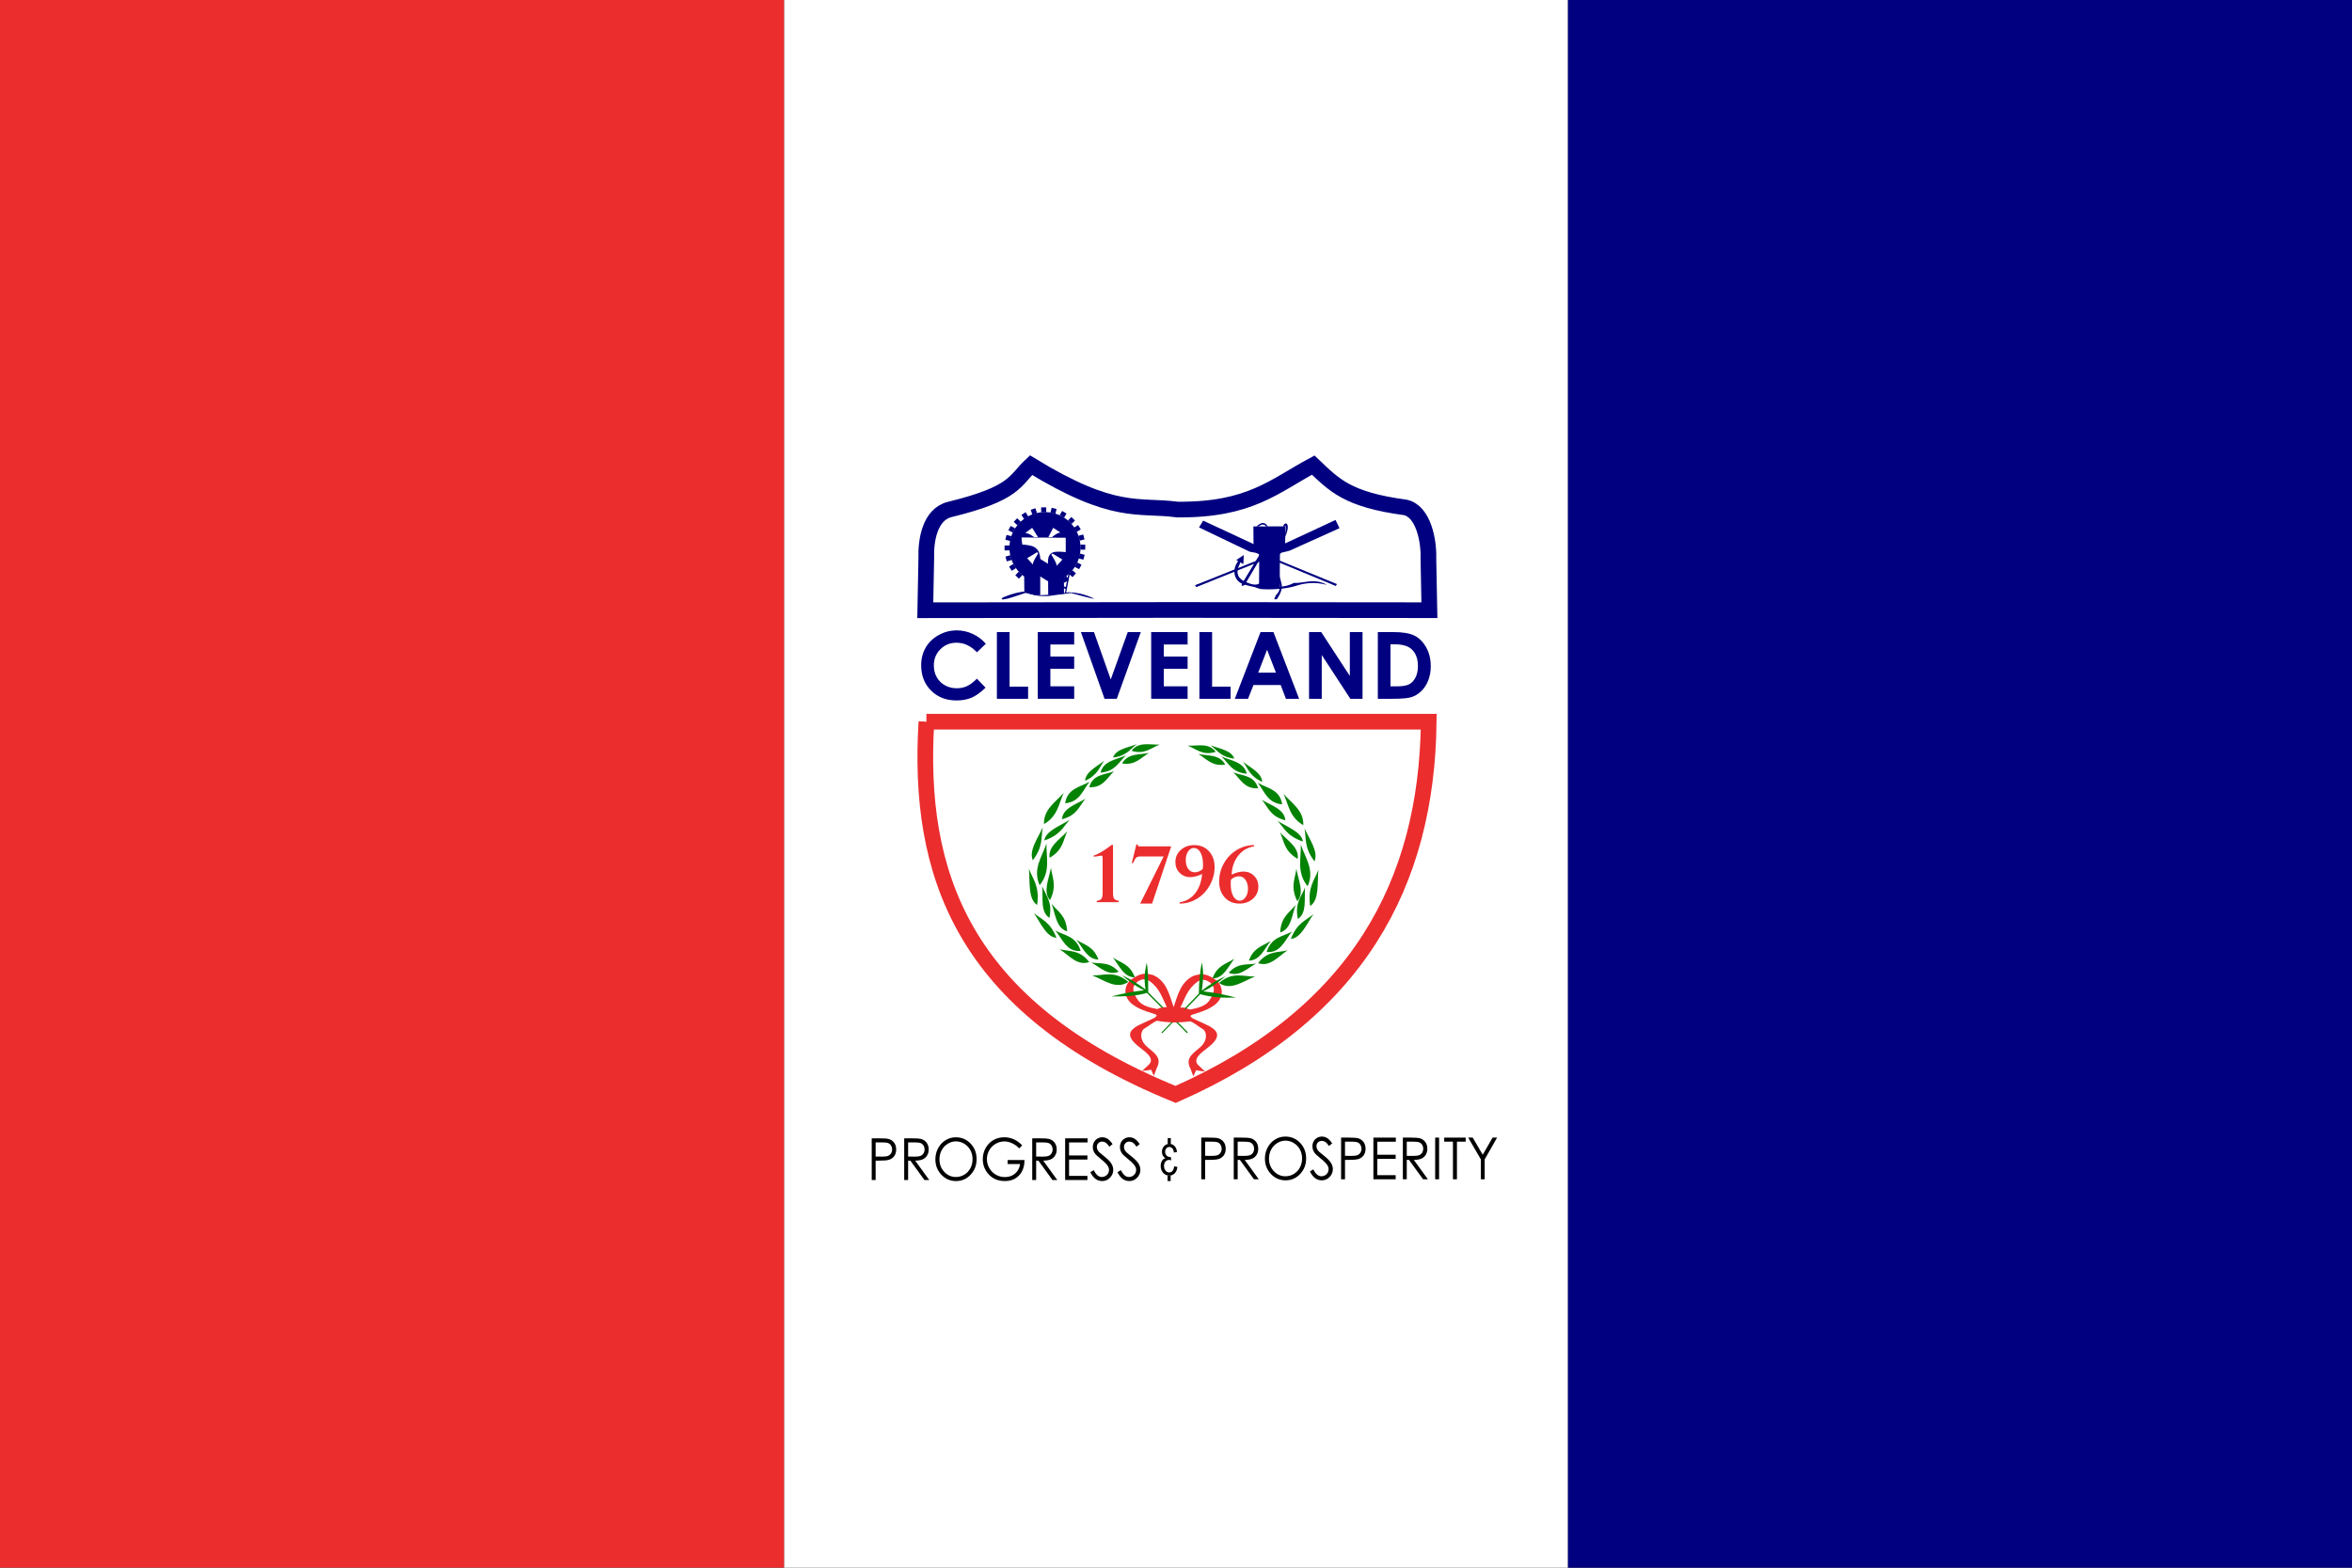 <?xml version="1.0" encoding="UTF-8"?>
<svg id="flag_Cleveland_OH" width="900" height="600" version="1.1" viewBox="0 0 900 600" xmlns="http://www.w3.org/2000/svg" xmlns:cc="http://creativecommons.org/ns#" xmlns:dc="http://purl.org/dc/elements/1.1/" xmlns:rdf="http://www.w3.org/1999/02/22-rdf-syntax-ns#">
 <rect x="0" y="0" width="900" height="600" fill="#333333" stroke="none"/>
 <g id="layer1" transform="translate(-.556 -1.133)">
  <g id="g3627" transform="translate(.556 269.133)">
   <path id="rect2243" d="m300-268h300v600h-300z" fill="#ffffff"/>
   <path id="rect2262" d="m0-268h300v600h-300z" fill="#eb2d2e" stroke-width="0"/>
   <path id="rect3235" d="m600-268h300v600h-300z" fill="#000080" stroke-width="0"/>
  </g>
 </g>
 <g id="layer2" transform="translate(-.556 -1.133)">
  <g id="g2998" fill="#000000">
   <g id="text2849" transform="scale(.969 1.032)">
    <path id="path4090" d="m344.811 423.262h3.078c1.765 1e-5 2.956 0.077 3.572 0.231 0.883 0.217 1.604 0.664 2.164 1.34 0.56 0.676 0.841 1.525 0.841 2.548-1e-5 1.03-0.273 1.879-0.82 2.548-0.546 0.669-1.299 1.119-2.259 1.35-0.7 0.168-2.01 0.252-3.929 0.252h-1.103v7.187h-1.544zm1.544 1.502v5.253l2.616 0.032c1.058 1e-5 1.832-0.096 2.322-0.289 0.49-0.193 0.876-0.504 1.156-0.935 0.28-0.431 0.42-0.912 0.42-1.445-1e-5 -0.518-0.14-0.993-0.42-1.424-0.28-0.431-0.65-0.737-1.108-0.919-0.459-0.182-1.21-0.273-2.254-0.273z"/>
    <path id="path4092" d="m357.64 423.262h3.078c1.716 1e-5 2.879 0.07 3.488 0.21 0.918 0.21 1.664 0.66 2.238 1.35 0.574 0.69 0.862 1.539 0.862 2.548-2e-5 0.841-0.198 1.579-0.594 2.217-0.396 0.637-0.961 1.119-1.697 1.445-0.735 0.326-1.751 0.492-3.047 0.499l5.558 7.187h-1.912l-5.547-7.187h-0.883v7.187h-1.544zm1.544 1.513v5.253l2.658 0.021c1.03 1e-5 1.791-0.098 2.285-0.294 0.494-0.196 0.879-0.51 1.156-0.94 0.277-0.431 0.415-0.912 0.415-1.445-1e-5 -0.518-0.14-0.989-0.42-1.413-0.28-0.424-0.648-0.727-1.103-0.909-0.455-0.182-1.212-0.273-2.269-0.273z"/>
    <path id="path4094" d="m377.991 422.874c2.339 2e-5 4.297 0.781 5.873 2.343 1.576 1.562 2.364 3.485 2.364 5.768-2e-5 2.262-0.786 4.182-2.359 5.758-1.573 1.576-3.49 2.364-5.752 2.364-2.29 0-4.224-0.784-5.8-2.353-1.576-1.569-2.364-3.467-2.364-5.695 0-1.485 0.359-2.861 1.077-4.129 0.718-1.268 1.697-2.261 2.937-2.979 1.24-0.718 2.581-1.077 4.024-1.077zm0.073 1.513c-1.142 2e-5 -2.224 0.298-3.247 0.893-1.023 0.595-1.821 1.397-2.396 2.406-0.574 1.009-0.862 2.133-0.862 3.373 0 1.835 0.636 3.385 1.907 4.649 1.271 1.264 2.804 1.896 4.597 1.896 1.198 0 2.306-0.291 3.325-0.872 1.019-0.581 1.814-1.376 2.385-2.385 0.571-1.009 0.856-2.129 0.856-3.362-2e-5 -1.226-0.285-2.334-0.856-3.325-0.571-0.991-1.375-1.784-2.411-2.38-1.037-0.595-2.136-0.893-3.299-0.893z"/>
    <path id="path4096" d="m404.237 425.857-1.198 1.135c-0.862-0.848-1.805-1.49-2.832-1.928-1.026-0.438-2.026-0.657-3-0.657-1.212 1e-5 -2.366 0.298-3.462 0.893-1.096 0.595-1.945 1.403-2.548 2.422-0.602 1.019-0.904 2.096-0.904 3.231 0 1.163 0.312 2.268 0.935 3.315 0.623 1.047 1.485 1.87 2.585 2.469 1.1 0.599 2.304 0.898 3.614 0.898 1.59 0 2.935-0.448 4.035-1.345 1.1-0.897 1.751-2.059 1.954-3.488h-4.928v-1.492h6.661c-0.014 2.389-0.723 4.285-2.128 5.689-1.404 1.404-3.283 2.107-5.637 2.107-2.858 0-5.12-0.974-6.787-2.921-1.282-1.499-1.923-3.233-1.923-5.201-1e-5 -1.464 0.368-2.826 1.103-4.087 0.735-1.261 1.744-2.247 3.026-2.958 1.282-0.711 2.732-1.066 4.35-1.066 1.31 2e-5 2.543 0.236 3.698 0.709 1.156 0.473 2.283 1.231 3.383 2.275z"/>
    <path id="path4098" d="m408.198 423.262h3.078c1.716 1e-5 2.879 0.07 3.488 0.21 0.918 0.21 1.664 0.66 2.238 1.35 0.574 0.69 0.862 1.539 0.862 2.548-1e-5 0.841-0.198 1.579-0.594 2.217-0.396 0.637-0.961 1.119-1.697 1.445-0.735 0.326-1.751 0.492-3.047 0.499l5.558 7.187h-1.912l-5.547-7.187h-0.883v7.187h-1.544zm1.544 1.513v5.253l2.658 0.021c1.03 1e-5 1.791-0.098 2.285-0.294 0.494-0.196 0.879-0.51 1.156-0.94 0.277-0.431 0.415-0.912 0.415-1.445-1e-5 -0.518-0.14-0.989-0.42-1.413-0.28-0.424-0.648-0.727-1.103-0.909-0.455-0.182-1.212-0.273-2.269-0.273z"/>
    <path id="path4100" d="m421.194 423.262h8.857v1.523h-7.313v4.833h7.25v1.513h-7.25v6.062h7.25v1.523h-8.794z"/>
    <path id="path4102" d="m431.144 435.839 1.313-0.788c0.925 1.702 1.993 2.553 3.205 2.553 0.518 0 1.005-0.121 1.46-0.362 0.455-0.242 0.802-0.566 1.04-0.972 0.238-0.406 0.357-0.837 0.357-1.292-1e-5 -0.518-0.175-1.026-0.525-1.523-0.483-0.686-1.366-1.513-2.648-2.48-1.289-0.974-2.091-1.678-2.406-2.112-0.546-0.728-0.82-1.516-0.82-2.364 0-0.672 0.161-1.285 0.483-1.839 0.322-0.553 0.776-0.989 1.361-1.308 0.585-0.319 1.221-0.478 1.907-0.478 0.728 2e-5 1.41 0.18 2.044 0.541 0.634 0.361 1.305 1.024 2.012 1.991l-1.261 0.956c-0.581-0.77-1.077-1.278-1.487-1.523-0.41-0.245-0.856-0.368-1.34-0.368-0.623 1e-5 -1.133 0.189-1.529 0.567-0.396 0.378-0.594 0.844-0.594 1.397-1e-5 0.336 0.07 0.662 0.21 0.977 0.14 0.315 0.396 0.658 0.767 1.03 0.203 0.196 0.869 0.711 1.996 1.544 1.338 0.988 2.255 1.867 2.753 2.637 0.497 0.77 0.746 1.544 0.746 2.322-1e-5 1.121-0.426 2.094-1.277 2.921-0.851 0.827-1.886 1.24-3.105 1.24-0.939 0-1.79-0.25-2.553-0.751-0.763-0.501-1.467-1.34-2.112-2.516z"/>
    <path id="path4104" d="m441.861 435.839 1.313-0.788c0.925 1.702 1.993 2.553 3.205 2.553 0.518 0 1.005-0.121 1.46-0.362 0.455-0.242 0.802-0.566 1.04-0.972 0.238-0.406 0.357-0.837 0.357-1.292 0-0.518-0.175-1.026-0.525-1.523-0.483-0.686-1.366-1.513-2.648-2.48-1.289-0.974-2.091-1.678-2.406-2.112-0.546-0.728-0.82-1.516-0.82-2.364 0-0.672 0.161-1.285 0.483-1.839 0.322-0.553 0.776-0.989 1.361-1.308 0.585-0.319 1.221-0.478 1.907-0.478 0.728 2e-5 1.41 0.18 2.044 0.541 0.634 0.361 1.305 1.024 2.012 1.991l-1.261 0.956c-0.581-0.77-1.077-1.278-1.487-1.523-0.41-0.245-0.856-0.368-1.34-0.368-0.623 1e-5 -1.133 0.189-1.529 0.567-0.396 0.378-0.594 0.844-0.594 1.397-1e-5 0.336 0.07 0.662 0.21 0.977 0.14 0.315 0.396 0.658 0.767 1.03 0.203 0.196 0.869 0.711 1.996 1.544 1.338 0.988 2.255 1.867 2.753 2.637 0.497 0.77 0.746 1.544 0.746 2.322-1e-5 1.121-0.426 2.094-1.277 2.921-0.851 0.827-1.886 1.24-3.105 1.24-0.939 0-1.79-0.25-2.553-0.751-0.763-0.501-1.467-1.34-2.112-2.516z"/>
   </g>
   <g id="text2849-1" transform="scale(.969 1.032)">
    <path id="path4107" d="m474.944 422.993h3.078c1.765 1e-5 2.956 0.077 3.572 0.231 0.883 0.217 1.604 0.664 2.164 1.34 0.56 0.676 0.841 1.525 0.841 2.548-1e-5 1.03-0.273 1.879-0.82 2.548-0.546 0.669-1.299 1.119-2.259 1.35-0.7 0.168-2.01 0.252-3.929 0.252h-1.103v7.187h-1.544zm1.544 1.502v5.253l2.616 0.032c1.058 1e-5 1.832-0.096 2.322-0.289 0.49-0.193 0.876-0.504 1.156-0.935 0.28-0.431 0.42-0.912 0.42-1.445-1e-5 -0.518-0.14-0.993-0.42-1.424-0.28-0.431-0.65-0.737-1.108-0.919-0.459-0.182-1.21-0.273-2.254-0.273z"/>
    <path id="path4109" d="m487.773 422.993h3.078c1.716 1e-5 2.879 0.07 3.488 0.21 0.918 0.21 1.664 0.66 2.238 1.35 0.574 0.69 0.862 1.539 0.862 2.548-1e-5 0.841-0.198 1.579-0.594 2.217-0.396 0.637-0.961 1.119-1.697 1.445-0.735 0.326-1.751 0.492-3.047 0.499l5.558 7.187h-1.912l-5.547-7.187h-0.883v7.187h-1.544zm1.544 1.513v5.253l2.658 0.021c1.03 1e-5 1.791-0.098 2.285-0.294 0.494-0.196 0.879-0.51 1.156-0.94 0.277-0.431 0.415-0.912 0.415-1.445-1e-5 -0.518-0.14-0.989-0.42-1.413-0.28-0.424-0.648-0.727-1.103-0.909-0.455-0.182-1.212-0.273-2.269-0.273z"/>
    <path id="path4111" d="m508.124 422.604c2.339 2e-5 4.297 0.781 5.873 2.343 1.576 1.562 2.364 3.485 2.364 5.768-2e-5 2.262-0.786 4.182-2.359 5.758-1.573 1.576-3.49 2.364-5.752 2.364-2.29 0-4.224-0.784-5.8-2.353-1.576-1.569-2.364-3.467-2.364-5.695 0-1.485 0.359-2.861 1.077-4.129 0.718-1.268 1.697-2.261 2.937-2.979 1.24-0.718 2.581-1.077 4.024-1.077zm0.073 1.513c-1.142 1e-5 -2.224 0.298-3.247 0.893-1.023 0.595-1.821 1.397-2.396 2.406-0.574 1.009-0.862 2.133-0.862 3.373 0 1.835 0.636 3.385 1.907 4.649 1.271 1.264 2.804 1.896 4.597 1.896 1.198 0 2.306-0.291 3.325-0.872 1.019-0.581 1.814-1.376 2.385-2.385 0.571-1.009 0.856-2.129 0.856-3.362-2e-5 -1.226-0.285-2.334-0.856-3.325-0.571-0.991-1.375-1.784-2.411-2.38-1.037-0.595-2.136-0.893-3.299-0.893z"/>
    <path id="path4113" d="m517.864 435.569 1.313-0.788c0.925 1.702 1.993 2.553 3.205 2.553 0.518 0 1.005-0.121 1.46-0.362 0.455-0.242 0.802-0.566 1.04-0.972 0.238-0.406 0.357-0.837 0.357-1.292-1e-5 -0.518-0.175-1.026-0.525-1.523-0.483-0.686-1.366-1.513-2.648-2.48-1.289-0.974-2.091-1.678-2.406-2.112-0.546-0.728-0.82-1.516-0.82-2.364 0-0.672 0.161-1.285 0.483-1.839 0.322-0.553 0.776-0.989 1.361-1.308 0.585-0.319 1.221-0.478 1.907-0.478 0.728 2e-5 1.41 0.18 2.044 0.541 0.634 0.361 1.305 1.024 2.012 1.991l-1.261 0.956c-0.581-0.77-1.077-1.278-1.487-1.523-0.41-0.245-0.856-0.368-1.34-0.368-0.623 1e-5 -1.133 0.189-1.529 0.567-0.396 0.378-0.594 0.844-0.594 1.397 0 0.336 0.07 0.662 0.21 0.977 0.14 0.315 0.396 0.658 0.767 1.03 0.203 0.196 0.869 0.711 1.996 1.544 1.338 0.988 2.255 1.867 2.753 2.637 0.497 0.77 0.746 1.544 0.746 2.322-1e-5 1.121-0.426 2.094-1.277 2.921-0.851 0.827-1.886 1.24-3.105 1.24-0.939 0-1.79-0.25-2.553-0.751-0.763-0.501-1.467-1.34-2.112-2.516z"/>
    <path id="path4115" d="m530.167 422.993h3.078c1.765 1e-5 2.956 0.077 3.572 0.231 0.883 0.217 1.604 0.664 2.164 1.34 0.56 0.676 0.841 1.525 0.841 2.548-2e-5 1.03-0.273 1.879-0.82 2.548-0.546 0.669-1.299 1.119-2.259 1.35-0.7 0.168-2.01 0.252-3.929 0.252h-1.103v7.187h-1.544zm1.544 1.502v5.253l2.616 0.032c1.058 1e-5 1.832-0.096 2.322-0.289 0.49-0.193 0.876-0.504 1.156-0.935 0.28-0.431 0.42-0.912 0.42-1.445-1e-5 -0.518-0.14-0.993-0.42-1.424-0.28-0.431-0.65-0.737-1.108-0.919-0.459-0.182-1.21-0.273-2.254-0.273z"/>
    <path id="path4117" d="m542.922 422.993h8.857v1.523h-7.313v4.833h7.25v1.513h-7.25v6.062h7.25v1.523h-8.794z"/>
    <path id="path4119" d="m554.553 422.993h3.078c1.716 1e-5 2.879 0.07 3.488 0.21 0.918 0.21 1.664 0.66 2.238 1.35 0.574 0.69 0.862 1.539 0.862 2.548-2e-5 0.841-0.198 1.579-0.594 2.217-0.396 0.637-0.961 1.119-1.697 1.445-0.735 0.326-1.751 0.492-3.047 0.499l5.558 7.187h-1.912l-5.547-7.187h-0.883v7.187h-1.544zm1.544 1.513v5.253l2.658 0.021c1.03 1e-5 1.791-0.098 2.285-0.294 0.494-0.196 0.879-0.51 1.156-0.94 0.277-0.431 0.415-0.912 0.415-1.445-1e-5 -0.518-0.14-0.989-0.42-1.413-0.28-0.424-0.648-0.727-1.103-0.909-0.455-0.182-1.212-0.273-2.269-0.273z"/>
    <path id="path4121" d="m567.318 422.993h1.544v15.455h-1.544z"/>
    <path id="path4123" d="m570.88 424.495v-1.502h8.479v1.502h-3.446v13.953h-1.576v-13.953z"/>
    <path id="path4125" d="m580.357 422.993h1.786l3.95 6.367 3.887-6.367h1.786l-4.896 8.069v7.386h-1.523v-7.386z"/>
   </g>
   <g id="g3744" transform="matrix(1.173 0 0 1.173 -74.186 -82.978)">
    <g id="g3739" transform="matrix(.967 0 0 .967 13.797 14.807)" fill="#000000" fill-rule="evenodd">
     <path id="path3737" d="m445.515 455.451h1.032v1.897h-1.032z"/>
     <path id="path3735" d="m445.561 442.862h1.032v1.994h-1.032z"/>
     <path id="rect3706-4" d="m448.816 452.558-1.059-0.172c-0.219 1.374-0.775 2.061-1.667 2.061-0.482 0-0.899-0.204-1.252-0.612-0.353-0.408-0.53-0.936-0.53-1.585 0-0.611 0.162-1.102 0.487-1.474 0.324-0.372 0.723-0.558 1.195-0.558 0.2 0 0.448 0.048 0.744 0.143l-0.122-1.131-0.165 0.014c-0.52 1e-5 -0.942-0.16-1.267-0.479-0.324-0.32-0.487-0.747-0.487-1.281 1e-5 -0.491 0.136-0.886 0.408-1.184 0.272-0.298 0.603-0.447 0.995-0.447 0.406 1e-5 0.748 0.156 1.027 0.469 0.279 0.312 0.457 0.786 0.533 1.42l1.052-0.229c-0.134-0.897-0.434-1.574-0.902-2.032-0.468-0.458-1.033-0.687-1.696-0.687-0.696 2e-5 -1.288 0.258-1.775 0.773-0.487 0.515-0.73 1.164-0.73 1.946 1e-5 0.477 0.104 0.899 0.311 1.267 0.208 0.367 0.497 0.656 0.869 0.866-0.343 0.095-0.627 0.253-0.852 0.472-0.224 0.219-0.405 0.513-0.544 0.88s-0.208 0.778-0.208 1.231c0 0.964 0.284 1.752 0.852 2.365 0.568 0.613 1.247 0.92 2.039 0.92 0.735 0 1.357-0.267 1.868-0.801 0.51-0.534 0.801-1.252 0.873-2.154z"/>
    </g>
   </g>
  </g>
  <g id="text3754" transform="translate(0 -30.065)" fill="#000080">
   <path id="path4071" d="m377.781 277.603-3.402 3.246c-2.315-2.442-4.919-3.663-7.812-3.663-2.442 2e-5 -4.499 0.833-6.171 2.5-1.672 1.667-2.508 3.721-2.508 6.163-1e-5 1.701 0.37 3.212 1.111 4.531 0.741 1.319 1.788 2.355 3.142 3.107 1.354 0.752 2.859 1.128 4.513 1.128 1.412 1e-5 2.702-0.263 3.871-0.79 1.169-0.527 2.453-1.484 3.854-2.873l3.298 3.437c-1.886 1.84-3.669 3.116-5.347 3.828-1.678 0.712-3.593 1.068-5.746 1.068-3.97 0-7.219-1.259-9.747-3.776-2.529-2.517-3.793-5.743-3.793-9.678 0-2.546 0.576-4.809 1.727-6.788 1.152-1.979 2.801-3.57 4.947-4.774 2.147-1.204 4.459-1.805 6.935-1.805 2.106 2e-5 4.134 0.446 6.085 1.337 1.95 0.891 3.631 2.158 5.043 3.802z"/>
   <path id="path4073" d="m382.016 273.106h4.861v20.901h7.083v4.635h-11.943z"/>
   <path id="path4075" d="m397.657 273.106h13.94v4.757h-9.114v4.618h9.114v4.67h-9.114v6.718h9.114v4.774h-13.94z"/>
   <path id="path4077" d="m414.166 273.106h5l6.423 18.141 6.51-18.141h5l-9.201 25.536h-4.687z"/>
   <path id="path4079" d="m441.056 273.106h13.94v4.757h-9.114v4.618h9.114v4.67h-9.114v6.718h9.114v4.774h-13.94z"/>
   <path id="path4081" d="m459.509 273.106h4.861v20.901h7.083v4.635h-11.943z"/>
   <path id="path4083" d="m482.91 273.106h4.93l9.826 25.536h-5.052l-1.996-5.26h-10.416l-2.083 5.26h-5.052zm2.5 6.77-3.402 8.767h6.788z"/>
   <path id="path4085" d="m501.467 273.106h4.652l10.954 16.804v-16.804h4.861v25.536h-4.67l-10.937-16.752v16.752h-4.861z"/>
   <path id="path4087" d="m527.785 273.106h5.763c3.715 3e-5 6.475 0.46 8.281 1.38 1.805 0.92 3.293 2.416 4.461 4.487 1.169 2.072 1.753 4.49 1.753 7.256-2e-5 1.967-0.327 3.776-0.981 5.425-0.654 1.649-1.557 3.018-2.708 4.106-1.152 1.088-2.399 1.84-3.741 2.257-1.342 0.417-3.669 0.625-6.979 0.625h-5.85zm4.843 4.687v16.092h2.257c2.222 1e-5 3.834-0.255 4.835-0.764 1.001-0.509 1.82-1.366 2.456-2.569 0.636-1.204 0.955-2.685 0.955-4.444-2e-5 -2.708-0.758-4.809-2.274-6.302-1.366-1.342-3.559-2.014-6.579-2.014z"/>
  </g>
 </g>
 <g id="layer3" transform="translate(-.556 -1.133)">
  <path id="path3752" d="m355.048 277.358h192.213c-0.707 62.045-27.474 112.066-96.856 142.642-82.295-33.506-98.841-85.29-95.357-142.642z" fill="none" stroke="#eb2d2e" stroke-width="6"/>
  <path id="path3760-8-8-2" d="m451.067 234.583-96.45 0.108 0.382-19.921c-0.207-6.665 1.271-16.681 8.911-18.632 25.351-6.207 24.731-10.941 31.175-16.972 31.937 19.515 40.836 14.992 55.982 16.985 27.811 0.252 36.994-8.975 52.005-17.005 8.025 7.611 13.044 13.211 35.152 16.176 6.958 1.408 9.136 12.702 8.911 19.428l0.382 19.922-96.45-0.088z" fill="none" stroke="#000080" stroke-width="6"/>
  <g id="g3717" transform="matrix(1.074 0 0 1.074 -33.541 -59.062)">
   <path id="path2890-1" d="m444.148 419.822c-0.854-0.046-3.2 1.907-4.8 2.86-0.963 0.592-1.902 3.322 0.634 5.959 2.279 2.275 6.113 3.9 3.888 8.059l-1.031 2.721-0.952-2.171-3.258 0.491 2.56-2.406c2.038-2.235-1.548-4.584-3.11-5.837-5.721-4.295-3.828-6.319-0.862-8.013l5.899-2.746c0.164-0.226 1.564-0.842 0.03-1.31-4.97-1.517-5.972-2.142-7.943-3.495-3.333-2.653-2.934-6.163-0.993-8.388 3.822-2.901 5.512-2.827 8.439-1.997 4.601 2.08 5.645 6.588 7.237 11.379 1.592-4.602 2.636-9.11 7.237-11.19 2.927-0.83 4.618-0.904 8.439 1.997 1.941 2.225 2.34 5.735-0.993 8.388-1.971 1.353-2.973 1.979-7.943 3.495-1.534 0.468-0.134 1.084 0.03 1.31l5.899 2.746c2.966 1.695 4.858 3.719-0.862 8.014-1.562 1.253-5.149 3.601-3.11 5.837l2.56 2.406-3.258-0.491-0.952 2.171-1.031-2.721c-2.225-4.159 1.609-5.784 3.888-8.059 2.536-2.637 1.597-5.367 0.634-5.959-1.6-0.953-3.946-2.907-4.8-2.86-3.808 0.55-7.663 0.498-11.476-0.189zm8.135-4.7c1.083-0.04 2.218 0.174 3.418 0.699 2.715-0.503 5.342-1.182 6.759-2.996 2.66-3.661 1.939-5.458 0.372-6.691-1.448-0.998-2.896-1.336-4.344-0.3-3.8 2.698-4.546 6.097-6.205 9.287zm-4.794-0.189c-1.083-0.04-2.218 0.174-3.418 0.699-2.715-0.503-5.342-1.182-6.759-2.996-2.66-3.661-1.939-5.458-0.372-6.691 1.448-0.998 2.896-1.336 4.344-0.3 3.8 2.698 4.546 6.097 6.205 9.287z" fill="#eb2d2e" fill-rule="evenodd"/>
   <g id="g3823" transform="matrix(.854 0 0 .854 66.791 50.395)">
    <path id="path2978-4-5" d="m460.164 420.094c3.135-2.434 6.517-4.478 10.128-6.136-2.522 2.128-5.639 4.585-9.532 6.442l-16.842 17.306-0.483-0.135 16.318-16.989 0.411-0.488v1e-5zm14.433 2.788c-4.468 0.191-10.1 0.064-15.468-1.561 9e-3 -5.319 0.602-9.993 1.263-13.173 0.505 2.851 0.858 6.109-0.083 12.061 5.239 0.544 10.019 1.549 14.288 2.674zm-7.076-6.07c5.663-4.895 10.156-2.635 15.03-2.703-4.986 1.905-9.916 6.08-15.03 2.703zm-2.725-1.898c2.04-5.576 5.876-6.075 9.127-8.225-2.664 3.373-4.471 8.172-9.127 8.225zm6.779-2.38c3.892-4.304 7.611-3.183 11.386-3.827-3.673 2.014-7.07 5.698-11.386 3.827zm12.264-4.021c4.022-5.251 8.189-4.291 12.309-5.351-3.923 2.616-7.438 7.117-12.309 5.351zm-3.847-1.05c2.038-5.577 5.874-6.077 9.124-8.229-2.663 3.374-4.468 8.174-9.124 8.229zm-9.869-81.798c-5.538 0.87-7.845-2.446-11.203-4.4 4.059 0.802 8.851 0.1 11.203 4.4zm17.278 78.202c2.006-6.317 6.716-6.378 10.546-8.475-2.986 3.624-4.776 9.054-10.546 8.475zm10.101-5.454c2.634-6.751 6.183-7.582 9.434-10.339-2.89 4.172-5.203 9.987-9.434 10.339zm-4.438-2.705c0.307-6.618 3.915-8.24 6.449-11.488-1.587 4.406-1.901 10.117-6.449 11.488zm12.51-11.011c-1.151-7.984 1.8-10.683 3.416-15.101-0.499 5.606 0.449 12.506-3.416 15.101zm-5.143 5.39c-1.372-6.842 1.502-9.278 2.995-13.147-0.343 4.852 0.796 10.767-2.995 13.147zm-0.25-7.408c-3.022-6.206-0.856-9.371-0.378-13.526 0.875 4.775 3.442 10.154 0.378 13.526zm4.334-6.227c-4.681-5.8-2.679-11.589-2.851-17.382 1.884 5.571 5.879 10.637 2.851 17.382zm-4.178-11.446c-5.733-3.37-5.572-7.289-7.329-11.029 3.204 3.454 8.129 6.405 7.329 11.029zm7.043 1.036c-4.359-5.637-3.394-9.384-4.161-13.745 2.106 4.679 5.839 9.576 4.161 13.745zm-4.839-8.247c-6.842-2.418-7.749-5.671-10.588-8.652 4.254 2.651 10.147 4.775 10.588 8.652zm0.171-6.841c-5.816-3.37-6.132-8.492-8.238-13.043 3.438 3.925 8.441 6.893 8.238 13.043zm-7.492-2.03c-6.363-1.624-7.179-5.449-9.799-8.557 3.945 2.422 9.425 3.872 9.799 8.557zm-1.353-6.652c-6.21-0.617-7.362-5.503-10.16-8.999 3.99 2.264 9.343 2.862 10.16 8.999zm-10.034-6.725c-5.698 0.355-7.363-3.874-10.341-6.612 3.899 1.453 8.82 1.207 10.341 6.612zm1.73-2.671c-5.243-2.355-5.862-5.491-7.986-8.372 3.23 2.569 7.745 4.637 7.986 8.372zm-6.458-3.405c-6.176-0.504-7.596-4.405-10.564-7.2 4.075 1.814 9.404 2.302 10.564 7.2zm-5.2-6.301c-5.654-0.643-7.091-3.456-9.899-5.562 3.784 1.467 8.664 2.059 9.899 5.562zm-7.733-2.828c-5.356 1.741-8.098-1.172-11.69-2.57 4.125 0.148 8.767-1.307 11.69 2.57zm-29.115 99.303c-3.135-2.434-6.517-4.478-10.128-6.136 2.522 2.128 5.639 4.585 9.532 6.442l17.698 17.782 0.388-0.325-17.079-17.274-0.411-0.488v1e-5zm-14.433 2.788c5.575-0.031 10.011-0.024 15.374-1.647-9e-3 -5.319 0.015-9.252-0.646-12.432-0.505 2.851-1.382 5.454-0.441 11.406-5.239 0.544-10.019 1.549-14.288 2.674zm7.076-6.07c-5.663-4.895-10.156-2.635-15.03-2.703 4.986 1.905 9.916 6.08 15.03 2.703zm2.725-1.898c-2.04-5.576-5.876-6.075-9.127-8.225 2.664 3.373 4.471 8.172 9.127 8.225zm-6.779-2.38c-3.892-4.304-7.611-3.183-11.386-3.827 3.673 2.014 7.07 5.698 11.386 3.827zm-12.264-4.021c-4.022-5.251-8.189-4.291-12.309-5.351 3.923 2.616 7.438 7.117 12.309 5.351zm3.847-1.05c-2.038-5.577-5.874-6.077-9.124-8.229 2.663 3.374 4.468 8.174 9.124 8.229zm9.869-81.798c5.538 0.87 7.845-2.446 11.203-4.4-4.059 0.802-8.851 0.1-11.203 4.4zm-17.278 78.202c-2.006-6.317-6.716-6.378-10.546-8.475 2.986 3.624 4.776 9.054 10.546 8.475zm-10.101-5.454c-2.634-6.751-6.183-7.582-9.434-10.339 2.89 4.172 5.203 9.987 9.434 10.339zm4.438-2.705c-0.307-6.618-3.915-8.24-6.449-11.488 1.587 4.406 1.901 10.117 6.449 11.488zm-12.51-11.011c1.151-7.984-1.8-10.683-3.416-15.101 0.499 5.606-0.449 12.506 3.416 15.101zm5.143 5.39c1.372-6.842-1.502-9.278-2.995-13.147 0.343 4.852-0.796 10.767 2.995 13.147zm0.25-7.408c3.022-6.206 0.856-9.371 0.378-13.526-0.875 4.775-3.442 10.154-0.378 13.526zm-4.334-6.227c4.681-5.8 2.679-11.589 2.851-17.382-1.884 5.571-5.879 10.637-2.851 17.382zm4.178-11.446c5.733-3.37 5.572-7.289 7.329-11.029-3.204 3.454-8.129 6.405-7.329 11.029zm-7.043 1.036c4.359-5.637 3.394-9.384 4.161-13.745-2.106 4.679-5.839 9.576-4.161 13.745zm4.839-8.247c6.842-2.418 7.749-5.671 10.588-8.652-4.254 2.651-10.147 4.775-10.588 8.652zm-0.171-6.841c5.816-3.37 6.132-8.492 8.238-13.043-3.438 3.925-8.441 6.893-8.238 13.043zm7.492-2.03c6.363-1.624 7.179-5.449 9.799-8.557-3.945 2.422-9.425 3.872-9.799 8.557zm1.353-6.652c6.21-0.617 7.362-5.503 10.16-8.999-3.99 2.264-9.343 2.862-10.16 8.999zm10.034-6.725c5.698 0.355 7.363-3.874 10.341-6.612-3.899 1.453-8.82 1.207-10.341 6.612zm-1.73-2.671c5.243-2.355 5.862-5.491 7.986-8.372-3.23 2.569-7.745 4.637-7.986 8.372zm6.458-3.405c6.176-0.504 7.596-4.405 10.564-7.2-4.075 1.814-9.404 2.302-10.564 7.2zm5.2-6.301c5.654-0.643 7.091-3.456 9.899-5.562-3.784 1.467-8.664 2.059-9.899 5.562zm7.733-2.828c5.356 1.741 8.098-1.172 11.69-2.57-4.125 0.148-8.767-1.307-11.69 2.57z" fill="#048204"/>
   </g>
   <g id="text3819" fill="#eb2d2e">
    <path id="path4033" d="m422.493 377.533v-0.448c0.796-0.122 1.347-0.36 1.651-0.714 0.304-0.354 0.456-1.09 0.456-2.207v-11.931c-1e-5 -0.542-0.03-0.891-0.091-1.045-0.061-0.155-0.202-0.232-0.423-0.232-0.088 1e-5 -0.293 0.033-0.614 0.1-0.83 0.166-1.521 0.254-2.074 0.266v-0.398c1.538-0.431 3.678-1.693 6.422-3.783h0.481v17.025c-1e-5 1.051 0.127 1.759 0.382 2.124 0.254 0.365 0.808 0.631 1.659 0.796v0.448z"/>
    <path id="path4035" d="m437.975 378.047 8.363-16.793h-8.363c-0.631 1e-5 -1.103 0.144-1.419 0.431-0.315 0.288-0.678 0.924-1.087 1.908h-0.481l1.643-6.654h0.431c0.033 0.288 0.1 0.478 0.199 0.572 0.1 0.094 0.271 0.141 0.514 0.141h11.251l-6.803 20.394z"/>
    <path id="path4037" d="m452.047 378.047v-0.448c2.29-0.376 4.135-1.455 5.534-3.236 1.399-1.781 2.221-4.065 2.464-6.853-1.56 0.741-2.976 1.112-4.248 1.112-1.493 1e-5 -2.746-0.514-3.759-1.543-1.012-1.029-1.518-2.301-1.518-3.817 0-1.737 0.642-3.18 1.925-4.331 1.283-1.15 2.887-1.726 4.812-1.726 2.146 2e-5 3.888 0.727 5.227 2.182 1.339 1.455 2.008 3.344 2.008 5.667-1e-5 2.235-0.564 4.375-1.693 6.422-1.128 2.047-2.641 3.653-4.538 4.821-1.897 1.167-3.969 1.751-6.214 1.751zm2.174-15.565c0 1.339 0.29 2.409 0.871 3.211 0.581 0.802 1.358 1.203 2.331 1.203 0.996 1e-5 1.936-0.376 2.821-1.128 0.088-0.531 0.133-1.04 0.133-1.527-1e-5 -1.836-0.299-3.297-0.896-4.381-0.597-1.084-1.399-1.626-2.406-1.626-0.785 2e-5 -1.458 0.415-2.016 1.245-0.559 0.83-0.838 1.831-0.838 3.003z"/>
    <path id="path4039" d="m478.564 357.205v0.448c-2.356 0.365-4.256 1.493-5.7 3.385-1.444 1.892-2.21 4.126-2.298 6.704 1.527-0.741 2.932-1.112 4.215-1.112 1.504 1e-5 2.766 0.512 3.783 1.535 1.018 1.023 1.527 2.287 1.527 3.792-1e-5 1.748-0.642 3.2-1.925 4.356-1.283 1.156-2.898 1.734-4.845 1.734-2.135 0-3.869-0.727-5.202-2.182-1.333-1.455-2-3.344-2-5.667 0-2.323 0.559-4.483 1.676-6.48 1.117-1.997 2.647-3.581 4.588-4.754 1.941-1.173 4.002-1.759 6.181-1.759zm-2.174 15.532c-1e-5 -1.217-0.293-2.257-0.879-3.12-0.586-0.863-1.372-1.294-2.356-1.294-1.007 1e-5 -1.947 0.387-2.821 1.162-0.066 0.376-0.1 0.885-0.1 1.527-1e-5 1.836 0.299 3.297 0.896 4.381s1.388 1.626 2.373 1.626c0.796 0 1.477-0.418 2.041-1.253 0.564-0.835 0.846-1.845 0.846-3.028z"/>
   </g>
   <path id="path3714" d="m446.03 415.106 7.711 0.126 0.482 0.063-2.74 4.976-0.948 0.073-1.257 0.021-0.335 5e-3 -3.436-5.202 0.524-0.063v5.1e-4z" fill="#eb2d2e"/>
  </g>
 </g>
 <g id="layer5" transform="translate(-.556 -1.133)">
  <g id="g3873" transform="matrix(1.211 0 0 1.211 -132.736 -83.072)" fill="#000080">
   <g id="g3891" transform="matrix(1.009 0 0 1.14 -2.978 -35.889)">
    <path id="path3863" d="m486.279 254.717 26.898-9.497 0.963-1.951 16.138-6.647 1.234 2.285-15.675 6.253-2.257 0.481-26.91 9.591-0.391-0.515z"/>
    <path id="path3863-1" d="m530.72 254.406-24.805-9.003-0.963-1.951-16.138-6.647-1.283 1.891 15.873 6.733 1.911 0.307 25.014 9.184 0.391-0.515z"/>
   </g>
   <path id="path3889" d="m507.891 255.286 6.523-0.039 0.092-10.519 1.631-2.844 0.124-5.99-10.141 7e-3 0.039 6.355c0.602 0.872 0.787 0.908 1.816 2.635l-0.085 10.394v3.5e-4h-1e-5z"/>
   <g id="g3965" transform="matrix(1.369 0 0 1.496 -187.479 -126.826)">
    <path id="path3905" d="m509.081 254.397c-0.735 1.181-2.295 0.996-4.679 0.302-2.032-0.592-2.67-2.584-1.706-4.278s1.607-1.409 0.718 0.154c-0.889 1.563-0.428 2.903 1.384 3.604 1.67 0.646 3.036 1.042 3.925-0.398-1.301 1.606 1.847-2.571 0.359 0.616z" fill-rule="evenodd"/>
    <path id="path3863-0" d="m508.27 248.114 0.526 0.251-4.187 6.486c-0.71 0.325-0.83 0.158-0.547-0.344z"/>
   </g>
   <path id="path3932" d="m500.718 246.512 2.231 1.304 0.124-2.86z"/>
   <path id="path3743" d="m516.19 239.154c1.947-4.57-0.233-4.969-0.687-3.235l0.493 9e-3c0.182-0.262 0.671-0.566 0.167 2.201l0.027 1.025z"/>
   <path id="path3802" d="m514.46 250.814-0.049 1.233c-0.378 1.841 0.882 3.682-1.134 5.522-0.387 0.988-1.105 1.698 0.296 1.282 2.953-4.438 0.674-5.243 0.888-8.037z"/>
   <path id="path3740" d="m510.689 235.954c-0.68-1.079-1.623-1.859-3.603-0.052l0.73-7.9e-4c0.694-0.652 1.714-0.866 2.35 0.017"/>
   <path id="path3795-4-1" d="m505.986 254.905 2.328 0.79c4.388 0.33 8.845-0.239 11.117-0.973 7.22-2.427 11.966 0.837 9.045-0.798-3.676-1.543-6.651 0.015-9.564-0.162-2.599 1.432-5.145 1.247-7.778 1.245-3.121 0.08-1.99-0.099-4.691-0.439z"/>
  </g>
 </g>
 <g id="layer4" transform="translate(-.556 -1.133)">
  <g id="g4000" transform="translate(0 -30.065)">
   <path id="path3725" d="m414.027 240.792c0 7.515-6.092 13.608-13.608 13.608s-13.608-6.092-13.608-13.608 6.092-13.608 13.608-13.608 13.608 6.092 13.608 13.608z" fill="#000080" fill-rule="evenodd"/>
   <path id="rect3749" d="m398.965 225.38h1.935v1.885h-1.935z" fill="#000080" fill-rule="evenodd"/>
   <path id="rect3749-0" d="m402.979 225.544 1.877 0.468-0.456 1.829-1.877-0.468z" fill="#000080" fill-rule="evenodd"/>
   <path id="rect3749-4" d="m406.972 226.764 1.684 0.951-0.927 1.641-1.684-0.951z" fill="#000080" fill-rule="evenodd"/>
   <path id="rect3749-8" d="m410.517 229.06 1.376 1.36-1.325 1.341-1.376-1.36z" fill="#000080" fill-rule="evenodd"/>
   <path id="rect3749-8-2" d="m413.12 232.153 0.99 1.662-1.62 0.964-0.99-1.662z" fill="#000080" fill-rule="evenodd"/>
   <path id="rect3749-8-5" d="m415.044 235.755 0.515 1.865-1.817 0.501-0.515-1.865z" fill="#000080" fill-rule="evenodd"/>
   <path id="rect3749-8-5-5" d="m415.849 239.66-0.037 1.934-1.885-0.036 0.037-1.934 1.885 0.036z" fill="#000080" fill-rule="evenodd"/>
   <path id="rect3749-8-5-7" d="m415.607 243.546-0.511 1.866-1.818-0.498 0.511-1.866z" fill="#000080" fill-rule="evenodd"/>
   <path id="rect3749-8-5-52" d="m414.388 247.336-0.902 1.711-1.667-0.879 0.902-1.711z" fill="#000080" fill-rule="evenodd"/>
   <path id="rect3749-8-5-6" d="m396.759 225.724 0.594 1.841-1.794 0.579-0.594-1.841z" fill="#000080" fill-rule="evenodd"/>
   <path id="rect3749-8-5-6-2" d="m392.999 227.235 1.039 1.632-1.59 1.012-1.039-1.632z" fill="#000080" fill-rule="evenodd"/>
   <path id="rect3749-8-5-6-1" d="m389.749 229.549 1.417 1.317-1.284 1.38-1.417-1.317z" fill="#000080" fill-rule="evenodd"/>
   <path id="rect3749-8-5-6-8" d="m387.293 232.48 1.706 0.913-0.889 1.662-1.706-0.913z" fill="#000080" fill-rule="evenodd"/>
   <path id="rect3749-8-5-6-7" d="m385.716 235.936 1.874 0.482-0.47 1.826-1.874-0.482z" fill="#000080" fill-rule="evenodd"/>
   <path id="rect3749-8-5-6-89" d="m384.942 239.98 1.934-0.037 0.036 1.885-1.934 0.037-0.036-1.885z" fill="#000080" fill-rule="evenodd"/>
   <path id="rect3749-8-5-6-89-7" d="m385.287 244.236 1.859-0.536 0.522 1.811-1.859 0.536z" fill="#000080" fill-rule="evenodd"/>
   <path id="rect3749-8-5-6-89-5" d="m386.698 248.049 1.638-1.029 1.003 1.596-1.638 1.029z" fill="#000080" fill-rule="evenodd"/>
   <path id="rect4029" d="m392.443 249.049h15.241v9.387l-7.357 0.6-3.452-0.049-2.559-0.649-1.796-0.371-0.075-8.918h3e-5v1e-4l3e-5 1e-5h1e-5z" fill="#000080" fill-rule="evenodd"/>
   <path id="path2927" d="m401.666 259.441-3.061-0.119v-12.509c0.497-7.076-3.737-6.84-6.895-7.217l-0.278-2.703 16.929 0.119v5.498c-4.069-0.344-6.988-0.685-6.791 4.303l0.096 12.629h-4e-5z" fill="#ffffff"/>
   <path id="path3701" d="m392.93 235.146 2.585-1.924 2.219 3.533-1.491-6e-3c-1.316-0.87-1.843-1.29-3.313-1.602v-6e-5z" fill="#ffffff"/>
   <path id="path3701-7" d="m406.258 234.978-2.694-1.768-1.856 3.579 1.36-7.1e-4c1.262-0.947 1.741-1.412 3.19-1.811z" fill="#ffffff"/>
   <path id="path3701-7-4" d="m404.919 247.758 2.154-2.396-3.778-2.302-0.444 0.397c0.745 1.39 1.893 2.809 2.068 4.301z" fill="#ffffff"/>
   <path id="path3701-7-4-0" d="m395.755 247.241-2.154-2.396 3.778-2.302 0.444 0.397c-0.745 1.39-1.893 2.809-2.068 4.301z" fill="#ffffff"/>
   <path id="path3795-4" d="m418.447 259.937c3.676 1.543-7.755-1.758-7.966-1.75l-0.632 0.024-8.223 1.121c-4.388 0.153-6.239-0.556-8.512-1.29 0 0-11.713 4.294-8.791 1.808 3.676-1.543 6.398-2.168 9.311-2.345 2.544 1.709 5.213 1.542 7.883 1.35l8.135-0.989c2.924 0.171 5.119 0.527 8.794 2.07z" fill="#000080"/>
   <path id="rect3821" d="m398.464 245.044 7.652 4.7c-0.768 1.651-1.256 2.674-2.991 4.869l-7.652-4.7c0.416-2.041 1.327-3.936 2.991-4.869z" fill="#000080" fill-rule="evenodd"/>
   <path id="path3824" d="m408.476 258.258 1.504-7.837-0.593 0.404-1.002 5.073-1.053-0.391-0.039 0.659 1.035 0.462-0.307 1.637 0.309-7e-3 0.146-2.9e-4z" fill="#000080"/>
   <path id="rect3749-8-5-52-8" d="m412.251 250.616-1.263 1.465-1.427-1.231 1.263-1.465z" fill="#000080" fill-rule="evenodd"/>
   <path id="rect3749-8-5-52-2" d="m409.53 253.273-1.688 0.946-0.922-1.644 1.688-0.946z" fill="#000080" fill-rule="evenodd"/>
   <path id="rect3749-8-5-6-89-5-4" d="m389.073 251.367 1.339-1.397 1.361 1.304-1.339 1.397z" fill="#000080" fill-rule="evenodd"/>
  </g>
 </g>
</svg>
